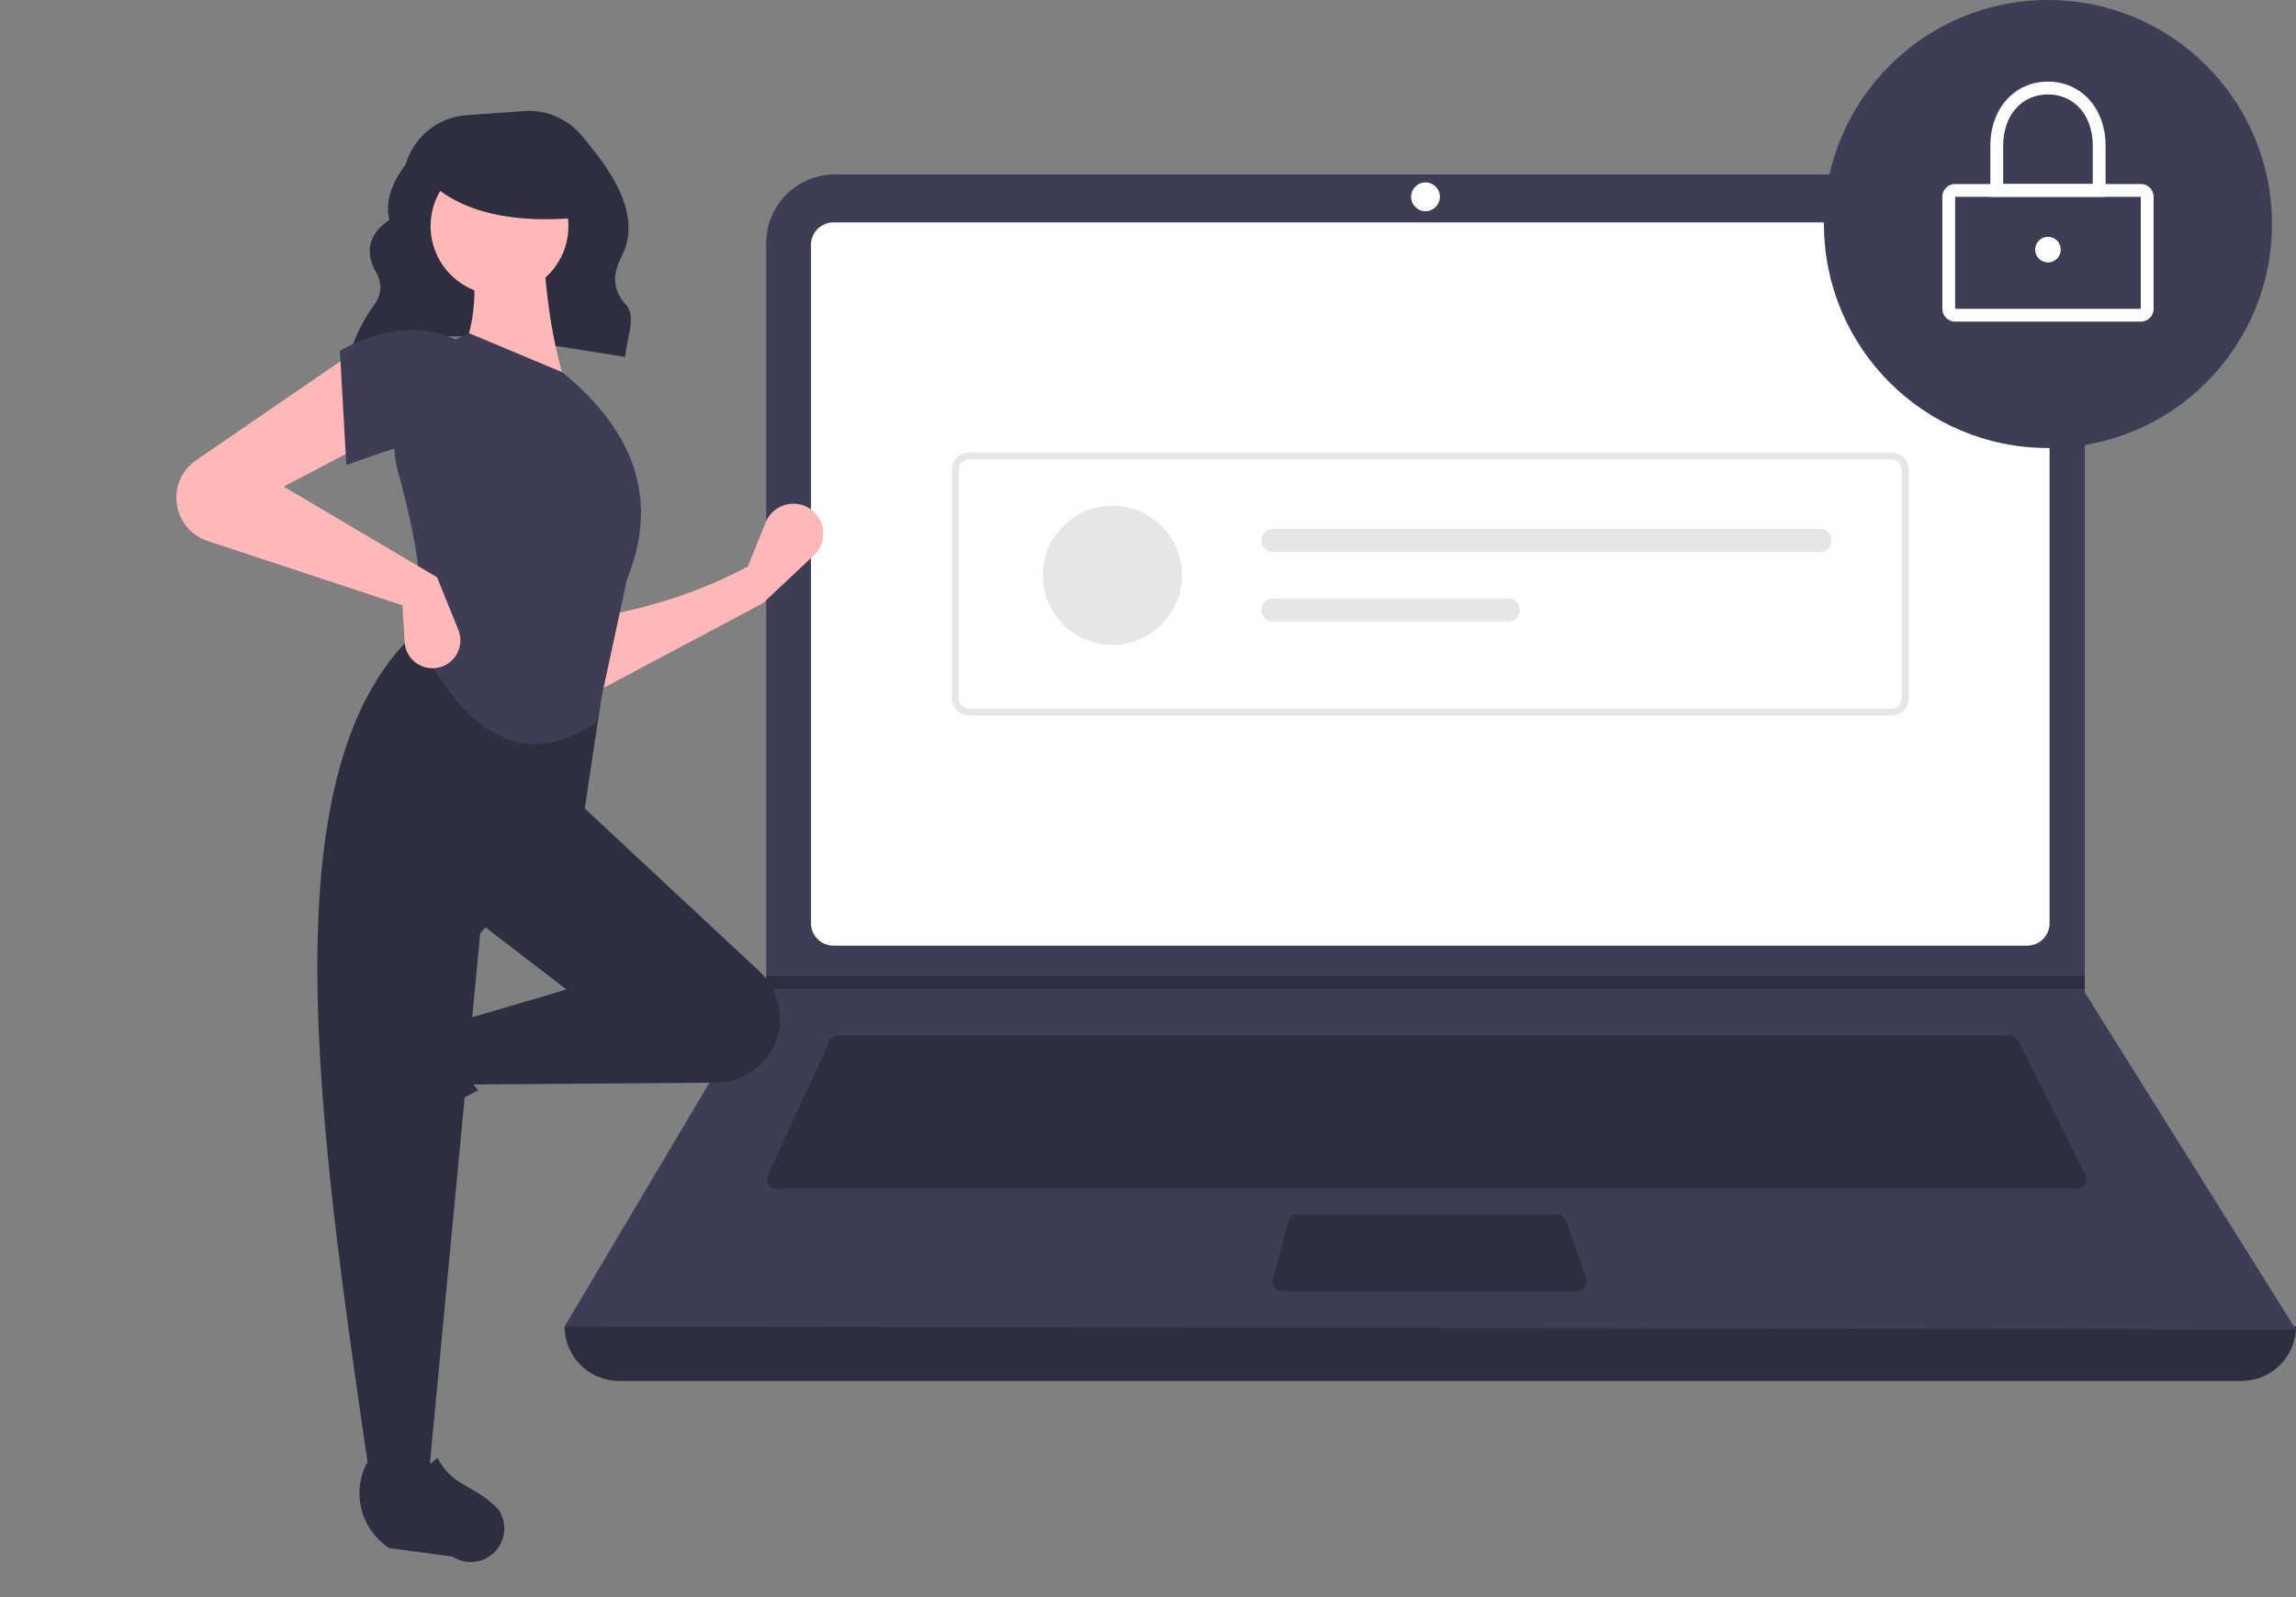 <?xml version="1.0" encoding="UTF-8" standalone="no"?>
<svg
   data-name="Layer 1"
   width="793"
   height="551.732"
   viewBox="0 0 793 551.732"
   version="1.1"
   id="svg58"
   sodipodi:docname="login3.svg"
   inkscape:version="1.1.2 (b8e25be833, 2022-02-05)"
   xmlns:inkscape="http://www.inkscape.org/namespaces/inkscape"
   xmlns:sodipodi="http://sodipodi.sourceforge.net/DTD/sodipodi-0.dtd"
   xmlns="http://www.w3.org/2000/svg"
   xmlns:svg="http://www.w3.org/2000/svg">
  <rect x="0" y="0" width="793" height="551.732" fill="#808080" stroke="none"/>
  <defs
     id="defs62" />
  <sodipodi:namedview
     id="namedview60"
     pagecolor="#505050"
     bordercolor="#eeeeee"
     borderopacity="1"
     inkscape:pageshadow="0"
     inkscape:pageopacity="0"
     inkscape:pagecheckerboard="0"
     showgrid="false"
     inkscape:zoom="1.4300126"
     inkscape:cx="396.15035"
     inkscape:cy="275.52205"
     inkscape:window-width="1920"
     inkscape:window-height="1017"
     inkscape:window-x="-8"
     inkscape:window-y="-8"
     inkscape:window-maximized="1"
     inkscape:current-layer="svg58" />
  <path
     d="M324.272,296.554c27.497-11.695,61.744-4.285,95.191.858.311-6.228,4.084-13.808.132-18.153-4.801-5.279-4.359-10.825-1.47-16.404,7.388-14.265-3.197-29.444-13.884-42.065a23.669,23.669,0,0,0-19.755-8.292l-19.797,1.414A23.709,23.709,0,0,0,343.635,230.859v0c-4.727,6.429-7.257,12.841-5.664,19.219-7.081,4.839-8.27,10.68-5.089,17.264,2.698,4.146,2.669,8.182-.123,12.106a55.891,55.891,0,0,0-8.31,16.506Z"
     transform="translate(-203.5 -174.134)"
     fill="#2f2e41"
     id="path4" />
  <path
     d="M977.709,651.097H417.291A18.791,18.791,0,0,1,398.5,632.306h0q304.727-35.415,598,0h0A18.791,18.791,0,0,1,977.709,651.097Z"
     transform="translate(-203.5 -174.134)"
     fill="#2f2e41"
     id="path6" />
  <path
     d="M996.5,633.412l-598-1.105,69.306-116.616.332-.553V258.131a23.752,23.752,0,0,1,23.754-23.754H899.792a23.752,23.752,0,0,1,23.754,23.754V516.906Z"
     transform="translate(-203.5 -174.134)"
     fill="#3f3d56"
     id="path8" />
  <path
     d="M491.35,250.957a7.746,7.746,0,0,0-7.738,7.738V493.031a7.747,7.747,0,0,0,7.738,7.738H903.65a7.747,7.747,0,0,0,7.738-7.738V258.694a7.747,7.747,0,0,0-7.738-7.738Z"
     transform="translate(-203.5 -174.134)"
     fill="#fff"
     id="path10" />
  <path
     d="M493.078,531.718a3.325,3.325,0,0,0-3.013,1.93l-21.355,46.425a3.316,3.316,0,0,0,3.012,4.702H920.814a3.316,3.316,0,0,0,2.965-4.799L900.567,533.551a3.299,3.299,0,0,0-2.965-1.833Z"
     transform="translate(-203.5 -174.134)"
     fill="#2f2e41"
     id="path12" />
  <circle
     cx="492.342"
     cy="67.98"
     r="4.974"
     fill="#fff"
     id="circle14" />
  <path
     d="M651.7,593.619a3.321,3.321,0,0,0-3.202,2.454l-5.357,19.896a3.316,3.316,0,0,0,3.202,4.179h101.874a3.315,3.315,0,0,0,3.133-4.401l-6.887-19.896a3.318,3.318,0,0,0-3.134-2.231Z"
     transform="translate(-203.5 -174.134)"
     fill="#2f2e41"
     id="path16" />
  <polygon
     points="720.046 337.135 720.046 341.556 264.306 341.556 264.649 341.004 264.649 337.135 720.046 337.135"
     fill="#2f2e41"
     id="polygon18" />
  <circle
     cx="707.335"
     cy="77.375"
     r="77.375"
     fill="#3f3d56"
     id="circle20" />
  <path
     d="M942.89,285.223H878.779a4.426,4.426,0,0,1-4.421-4.421V242.114a4.426,4.426,0,0,1,4.421-4.421H942.89a4.426,4.426,0,0,1,4.421,4.421v38.688A4.426,4.426,0,0,1,942.89,285.223Zm-64.111-43.109v38.688h64.114L942.89,242.114Z"
     transform="translate(-203.5 -174.134)"
     fill="#fff"
     id="path22" />
  <path
     d="M930.731,242.114h-39.793V224.428c0-12.81,8.368-22.107,19.896-22.107s19.896,9.297,19.896,22.107Zm-35.372-4.421h30.95V224.428c0-10.413-6.363-17.686-15.475-17.686s-15.475,7.273-15.475,17.686Z"
     transform="translate(-203.5 -174.134)"
     fill="#fff"
     id="path24" />
  <circle
     cx="707.335"
     cy="86.218"
     r="4.421"
     fill="#fff"
     id="circle26" />
  <path
     d="M856.82,421.284H538.18a5.908,5.908,0,0,1-5.901-5.901V336.342a5.908,5.908,0,0,1,5.901-5.901H856.82a5.908,5.908,0,0,1,5.901,5.901V415.383A5.908,5.908,0,0,1,856.82,421.284Zm-318.64-88.482a3.544,3.544,0,0,0-3.54,3.54V415.383a3.544,3.544,0,0,0,3.54,3.54H856.82a3.544,3.544,0,0,0,3.54-3.54V336.342a3.544,3.544,0,0,0-3.54-3.54Z"
     transform="translate(-203.5 -174.134)"
     fill="#e6e6e6"
     id="path28" />
  <circle
     cx="384.19"
     cy="198.695"
     r="24.036"
     fill="#e6e6e6"
     id="circle30" />
  <path
     d="M643.203,356.805a4.006,4.006,0,1,0,0,8.012H832.061a4.006,4.006,0,0,0,0-8.012Z"
     transform="translate(-203.5 -174.134)"
     fill="#e6e6e6"
     id="path32" />
  <path
     d="M643.203,380.842a4.006,4.006,0,1,0,0,8.012H724.469a4.006,4.006,0,1,0,0-8.012Z"
     transform="translate(-203.5 -174.134)"
     fill="#e6e6e6"
     id="path34" />
  <path
     d="M467.022,382.462,408.119,413.778l-.746-26.096c19.226-3.209,37.517-8.797,54.429-17.895l6.16-15.22a10.318,10.318,0,0,1,17.536-2.678l0,0a10.318,10.318,0,0,1-.908,14.069Z"
     transform="translate(-203.5 -174.134)"
     fill="#ffb8b8"
     id="path36" />
  <path
     d="M323.098,563.267v0a11.574,11.574,0,0,1,1.469-9.363l12.939-19.858a22.612,22.612,0,0,1,29.335-7.739h0c-5.438,9.256-4.68,17.377,1.878,24.434a117.631,117.631,0,0,0-27.936,19.045A11.574,11.574,0,0,1,323.098,563.267Z"
     transform="translate(-203.5 -174.134)"
     fill="#2f2e41"
     id="path38" />
  <path
     d="M469.705,537.303l0,0a22.203,22.203,0,0,1-18.871,10.779l-85.96.651-3.728-21.623,38.026-11.184-32.061-24.605L402.154,450.313l63.65,59.324A22.203,22.203,0,0,1,469.705,537.303Z"
     transform="translate(-203.5 -174.134)"
     fill="#2f2e41"
     id="path40" />
  <path
     d="M351.453,685.179H331.321c-18.075-123.898-36.474-248.142,17.895-294.515l64.122,10.439L405.136,455.532l-35.789,41.008Z"
     transform="translate(-203.5 -174.134)"
     fill="#2f2e41"
     id="path42" />
  <path
     d="M369.149,713.246h0a11.574,11.574,0,0,1-9.363-1.469l-21.859-2.938a22.612,22.612,0,0,1-7.741-29.335v0c9.257,5.437,17.377,4.679,24.434-1.879,4.986,10.067,13.201,9.453,21.047,17.935A11.574,11.574,0,0,1,369.149,713.246Z"
     transform="translate(-203.5 -174.134)"
     fill="#2f2e41"
     id="path44" />
  <path
     d="M399.172,307.902l-37.28-8.947c6.192-12.674,6.702-26.776,3.728-41.754l25.351-.746C391.764,275.08,394.167,292.481,399.172,307.902Z"
     transform="translate(-203.5 -174.134)"
     fill="#ffb8b8"
     id="path46" />
  <path
     d="M409.418,423.552c-27.139,18.493-46.314.633-60.947-26.923,2.033-16.862-1.259-37.041-7.357-58.966a40.138,40.138,0,0,1,24.506-48.401h0l32.061,13.421c27.224,22.19,32.582,46.227,22.368,71.578Z"
     transform="translate(-203.5 -174.134)"
     fill="#3f3d56"
     id="path48" />
  <path
     d="M331.321,326.542,301.497,342.2l52.938,31.316,7.366,18.17a9.637,9.637,0,0,1-5.789,12.731h0a9.637,9.637,0,0,1-12.762-8.544l-.745-12.663-67.284-22.204a15.733,15.733,0,0,1-9.873-9.611v0a15.733,15.733,0,0,1,5.903-18.303l54.105-37.118Z"
     transform="translate(-203.5 -174.134)"
     fill="#ffb8b8"
     id="path50" />
  <path
     d="M361.146,329.524c-12.439-5.451-23.749.47-38.026,5.219l-2.237-39.517c14.176-7.556,27.692-9.593,40.263-3.728Z"
     transform="translate(-203.5 -174.134)"
     fill="#3f3d56"
     id="path52" />
  <circle
     cx="172.525"
     cy="78.093"
     r="23.802"
     fill="#ffb8b8"
     id="circle54" />
  <path
     d="M404.5,249.224c-23.566,2.308-41.523-1.546-53-12.52v-8.838h51Z"
     transform="translate(-203.5 -174.134)"
     fill="#2f2e41"
     id="path56" />
</svg>
